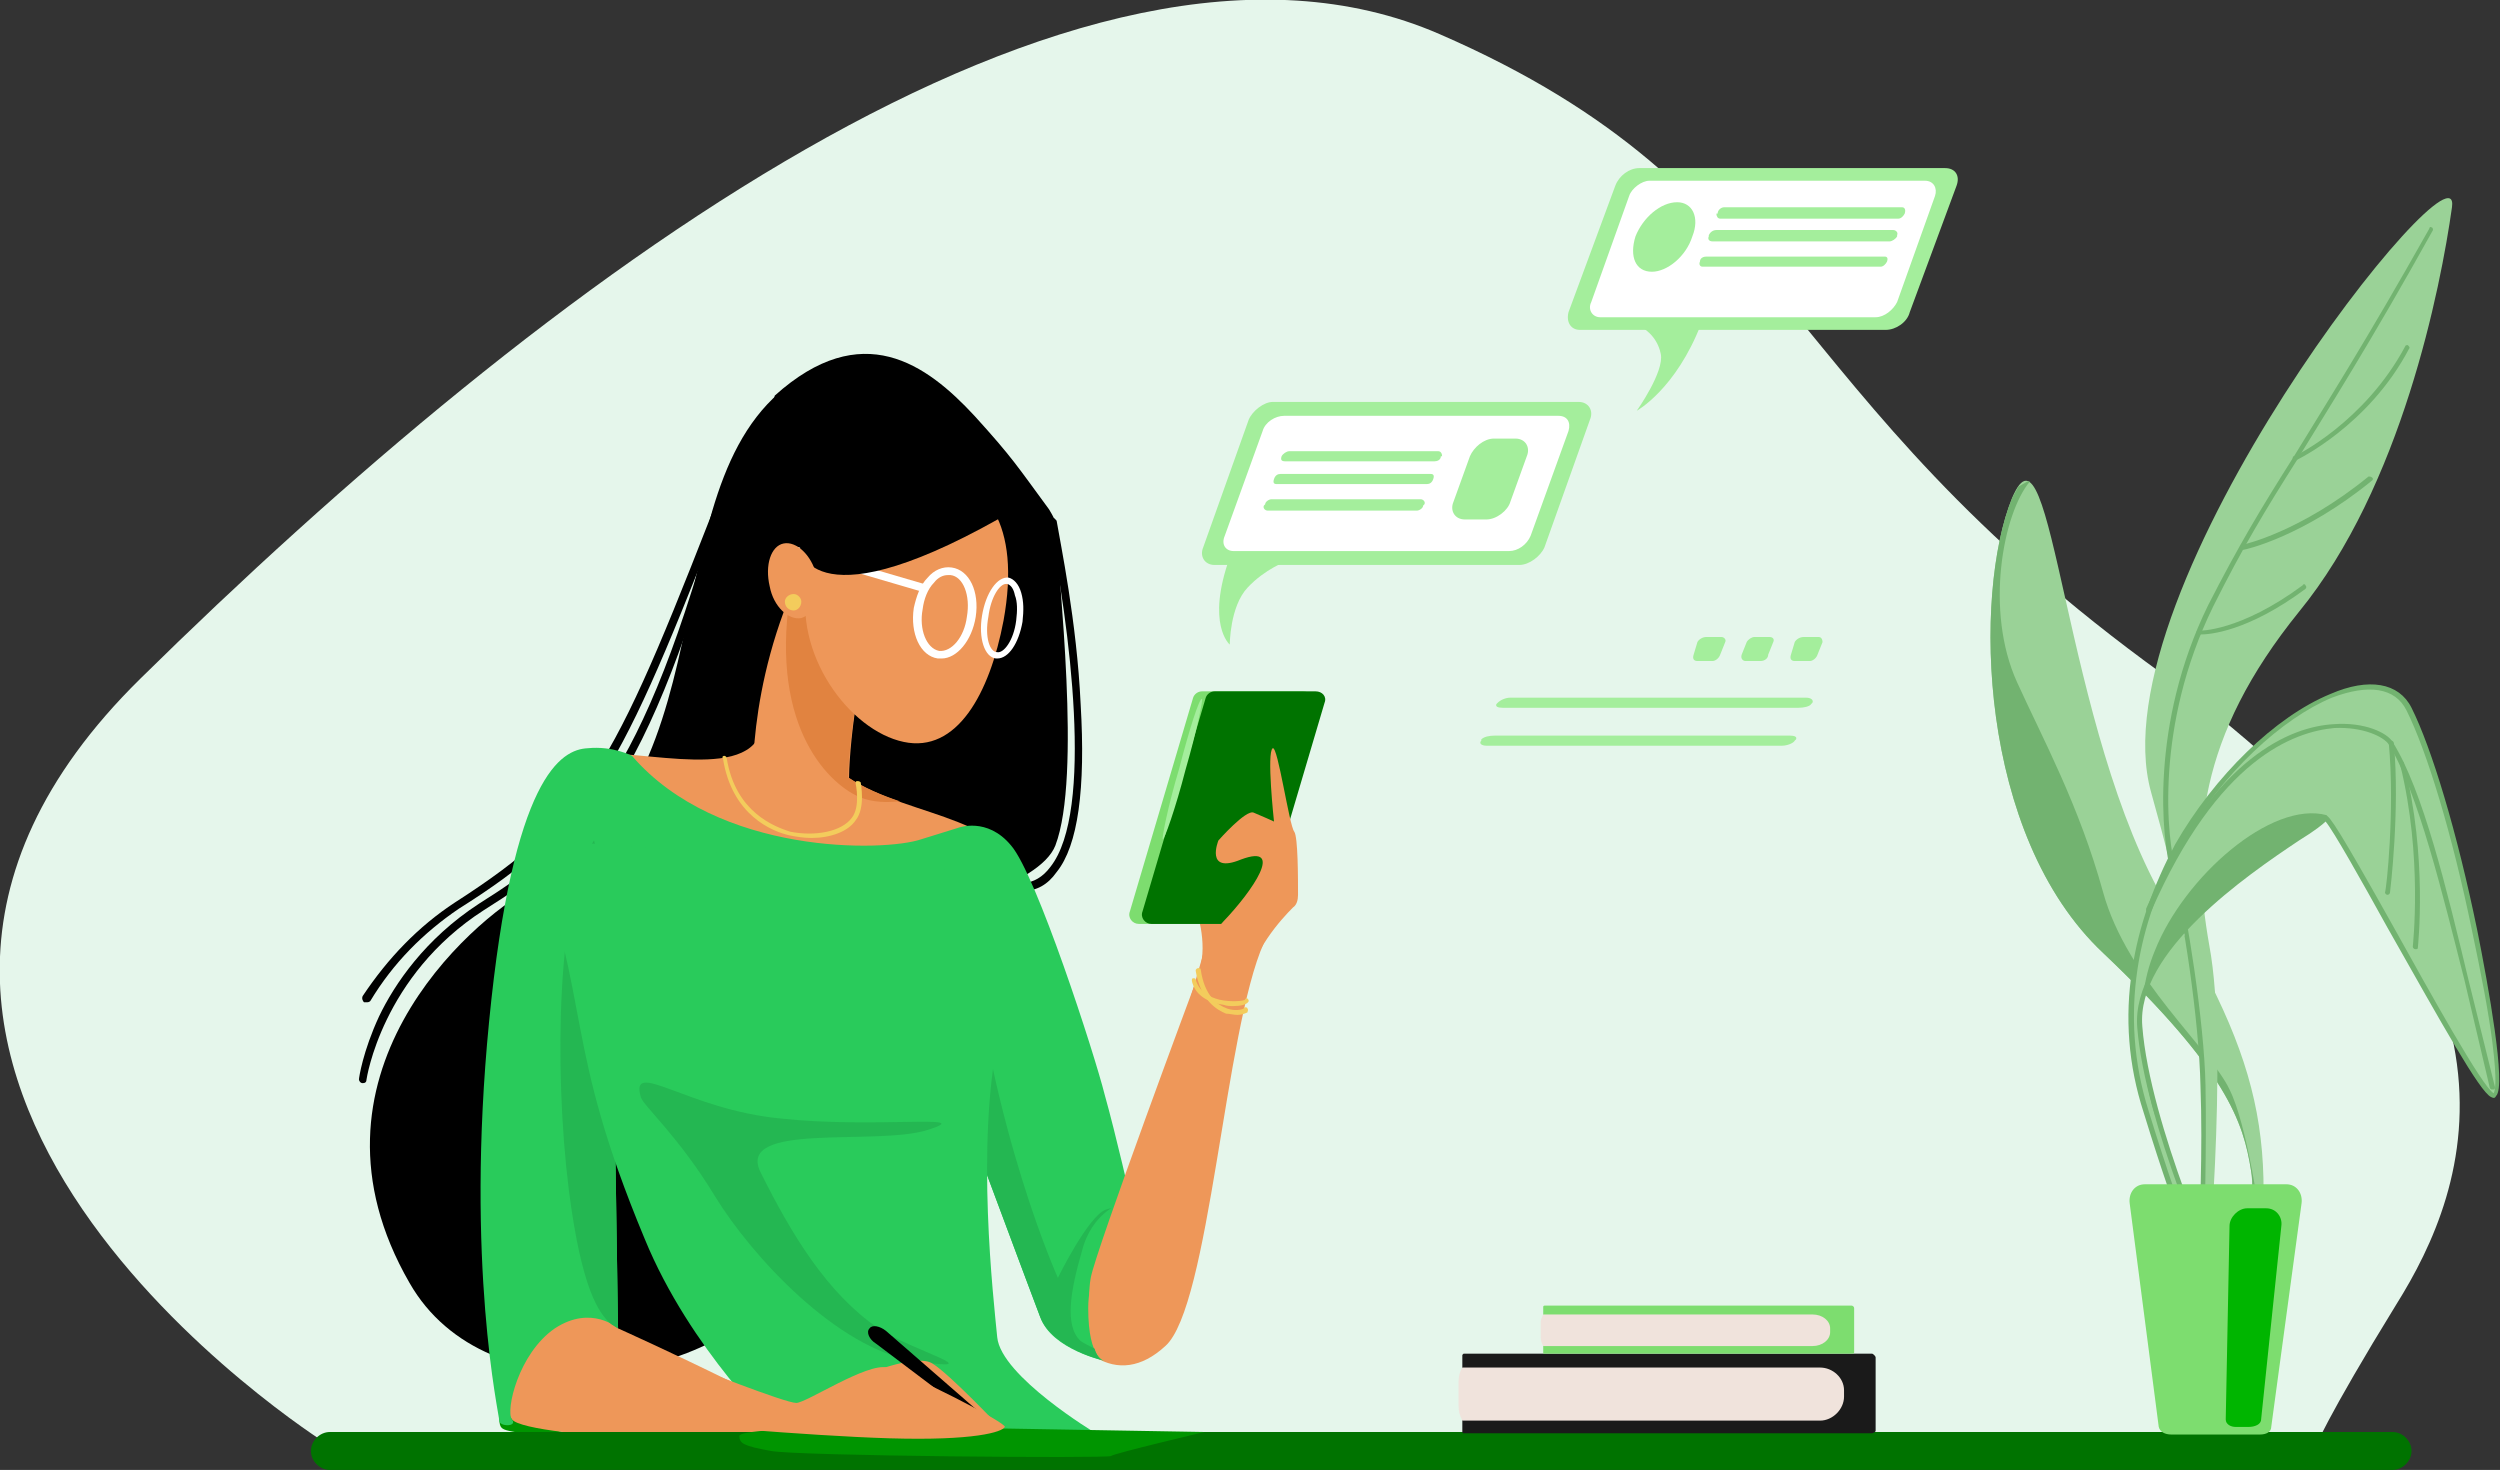 <?xml version="1.0" encoding="UTF-8"?>
<!DOCTYPE svg PUBLIC "-//W3C//DTD SVG 1.1//EN" "http://www.w3.org/Graphics/SVG/1.1/DTD/svg11.dtd">
<!-- Creator: CorelDRAW X7 -->
<svg xmlns="http://www.w3.org/2000/svg" xml:space="preserve" width="1.978in" height="1.163in" version="1.1" style="shape-rendering:geometricPrecision; text-rendering:geometricPrecision; image-rendering:optimizeQuality; fill-rule:evenodd; clip-rule:evenodd"
viewBox="0 0 1978 1163"
 xmlns:xlink="http://www.w3.org/1999/xlink">
 <rect x="0" y="0" width="1978" height="1163" fill="#333333" stroke="none"/>
 <defs>
  <style type="text/css">
   <![CDATA[
    .fil1 {fill:black;fill-rule:nonzero}
    .fil9 {fill:#007300;fill-rule:nonzero}
    .fil3 {fill:#009500;fill-rule:nonzero}
    .fil16 {fill:#00B500;fill-rule:nonzero}
    .fil12 {fill:#1A1A1A;fill-rule:nonzero}
    .fil5 {fill:#24B752;fill-rule:nonzero}
    .fil4 {fill:#29CB5B;fill-rule:nonzero}
    .fil15 {fill:#72B370;fill-rule:nonzero}
    .fil8 {fill:#7DDD6F;fill-rule:nonzero}
    .fil14 {fill:#9AD297;fill-rule:nonzero}
    .fil10 {fill:#A4EE9C;fill-rule:nonzero}
    .fil6 {fill:#E18340;fill-rule:nonzero}
    .fil0 {fill:#E5F6EB;fill-rule:nonzero}
    .fil2 {fill:#EE9759;fill-rule:nonzero}
    .fil13 {fill:#F0E3DC;fill-rule:nonzero}
    .fil7 {fill:#F3CC5C;fill-rule:nonzero}
    .fil11 {fill:white;fill-rule:nonzero}
   ]]>
  </style>
 </defs>
 <g id="Layer_x0020_1">
  <g id="_427347832">
   <path class="fil0" d="M258 1142c0,0 -465,-292 -147,-605 318,-313 743,-634 1028,-510 285,124 260,281 573,507 313,227 241,407 184,498 -56,91 -65,115 -65,115l-1573 -5z"/>
   <path class="fil1" d="M613 313c69,-62 120,-25 158,16 30,33 34,40 59,74 3,5 6,10 6,16 1,38 20,195 -1,250 -25,63 -330,92 -330,92l108 -448z"/>
   <path class="fil1" d="M809 705c-2,0 -3,-1 -3,-3 0,-2 1,-3 3,-3 9,-1 16,-5 22,-13 35,-44 15,-192 -1,-272 -1,-2 0,-4 2,-4 2,-1 3,1 4,2 3,18 16,80 19,145 4,67 -2,112 -19,133 -7,10 -16,15 -27,15 0,0 0,0 0,0z"/>
   <path class="fil1" d="M639 295c-132,73 -51,320 -219,408 -47,25 -190,149 -96,312 61,107 244,84 305,-10 60,-95 10,-710 10,-710z"/>
   <path class="fil1" d="M287 857c0,0 0,0 0,0 -2,0 -3,-2 -3,-3 0,-1 3,-22 16,-50 12,-25 36,-61 79,-89 78,-49 130,-96 191,-326 0,-1 2,-2 3,-2 2,1 3,2 3,4 -30,111 -59,186 -92,236 -31,47 -63,69 -101,93 -81,52 -93,134 -93,134 0,2 -1,3 -3,3z"/>
   <path class="fil1" d="M290 793c-1,0 -1,0 -2,0 -1,-1 -2,-3 -1,-5 20,-30 44,-55 73,-74 109,-70 127,-111 217,-343 1,-2 3,-3 4,-2 2,1 3,3 2,4 -45,116 -72,184 -101,233 -32,51 -68,81 -119,113 -28,19 -52,43 -70,73 -1,1 -2,1 -3,1z"/>
   <path class="fil2" d="M635 449c-46,95 -39,180 -39,180 0,0 5,34 27,41 21,7 50,-14 49,-42 -2,-28 7,-97 17,-121 11,-25 -54,-58 -54,-58z"/>
   <path class="fil3" d="M394 1107c3,25 -4,23 19,27 23,5 64,-11 64,-11l-46 -85 -37 69z"/>
   <path class="fil2" d="M602 579c-13,42 -110,9 -144,19 -34,10 -63,152 -68,279 -5,128 2,229 15,246 13,16 226,22 245,16 19,-7 -161,-88 -161,-88 0,0 -12,-148 3,-224 14,-76 145,-176 145,-176l-35 -72z"/>
   <path class="fil2" d="M647 592c34,51 123,45 153,87 31,42 95,272 95,272l68 -234c0,0 55,-9 37,29 -31,69 -43,288 -78,319 -38,35 -76,7 -98,-54 -20,-59 -72,-185 -109,-234 -37,-48 -78,-126 -78,-126l10 -59z"/>
   <path class="fil4" d="M500 598c68,79 200,76 229,66 29,-9 29,-9 29,-9 0,0 23,-9 42,14 20,23 66,165 74,197 9,32 21,85 21,85 0,0 -34,42 -34,84 0,42 14,42 14,42 0,0 -43,-9 -52,-35 -10,-26 -97,-260 -97,-260l-241 5 4 264c0,0 -21,-19 -50,0 -29,20 -39,65 -34,72 5,6 -10,6 -10,1 0,-5 -27,-123 -8,-316 19,-194 57,-215 78,-216 20,-2 35,6 35,6z"/>
   <path class="fil3" d="M866 1074c0,0 0,0 0,0 0,0 0,0 0,0z"/>
   <path class="fil5" d="M875 957c-14,5 -38,54 -38,54 0,0 -53,-117 -70,-280l-19 111c27,71 68,182 75,200 9,23 44,33 49,34 -1,0 -4,-2 -6,-9 -2,-1 -10,-5 -11,-6 -13,-12 -8,-40 1,-71 8,-32 33,-37 19,-33z"/>
   <path class="fil5" d="M497 787l-27 -122c-29,41 -32,180 -20,276 10,79 24,99 34,107 3,2 5,3 5,3l-4 -264 12 0z"/>
   <path class="fil4" d="M420 664c49,133 25,160 90,316 36,88 106,154 106,154 0,0 57,14 128,9 71,-4 123,-9 123,-9 0,0 -75,-45 -78,-76 -3,-31 -17,-152 1,-238 14,-68 -45,-135 -45,-135l-98 -5 -227 -16z"/>
   <path class="fil5" d="M507 868c-9,-31 37,10 111,17 74,8 157,-4 116,9 -41,13 -153,-7 -132,34 24,48 52,95 93,123 27,18 92,35 29,26 -62,-10 -129,-83 -158,-130 -29,-48 -57,-72 -59,-79z"/>
   <path class="fil6" d="M671 615c1,-32 9,-87 18,-108 8,-18 -24,-40 -42,-51l-15 -1c-3,6 -5,11 -7,16 -16,107 33,151 56,160 10,4 21,4 31,3 -15,-5 -29,-11 -41,-19z"/>
   <path class="fil7" d="M642 663c-6,0 -12,-1 -17,-2 -14,-3 -46,-16 -53,-61 -1,-1 0,-2 1,-2 1,0 2,1 2,2 7,43 38,54 50,58 20,4 41,0 49,-11 7,-9 3,-27 3,-27 0,-1 0,-2 1,-2 1,0 2,0 3,1 0,1 4,20 -4,30 -6,9 -20,14 -35,14z"/>
   <path class="fil2" d="M794 491c-11,58 -37,105 -79,96 -43,-9 -88,-70 -76,-128 12,-57 56,-97 99,-88 42,9 70,43 56,120z"/>
   <path class="fil2" d="M946 777c0,0 -79,212 -83,234 -4,22 4,36 6,36 2,0 69,-115 69,-115l8 -155z"/>
   <path class="fil2" d="M949 767c7,-21 -3,-49 -3,-49l28 4 -25 45z"/>
   <path class="fil8" d="M981 731l-80 0c-5,0 -9,-5 -7,-10l50 -169c1,-3 4,-5 7,-5l80 0c5,0 9,4 7,9l-50 169c-1,3 -4,6 -7,6z"/>
   <path class="fil9" d="M991 731l-80 0c-5,0 -9,-5 -7,-10l50 -169c1,-3 4,-5 7,-5l80 0c5,0 9,4 7,9l-50 169c-1,3 -4,6 -7,6z"/>
   <path class="fil10" d="M933 608c-9,30 -14,56 -13,56 1,1 10,-24 18,-55 9,-31 14,-56 13,-56 -2,-1 -10,24 -18,55z"/>
   <path class="fil2" d="M987 781c3,-28 27,-54 36,-63 3,-2 4,-6 4,-10 0,-13 0,-46 -3,-50 -4,-5 -13,-68 -17,-66 -5,3 1,58 1,58 0,0 -11,-5 -16,-7 -6,-3 -28,22 -28,22 0,0 -11,27 18,15 35,-13 9,25 -14,49 -19,20 -3,25 -3,25l15 -1 7 28z"/>
   <path class="fil7" d="M979 803c-3,0 -6,-1 -9,-1 -7,-3 -20,-10 -24,-34 0,-1 1,-2 2,-2 1,0 2,0 2,1 3,21 13,28 21,31 6,2 11,1 13,0 0,0 0,-1 1,-1 1,0 2,0 2,1 1,1 0,2 0,3 -2,1 -5,2 -8,2z"/>
   <path class="fil7" d="M976 796c-3,0 -5,0 -8,-1 -14,-2 -23,-9 -25,-19 0,-1 0,-2 1,-2 1,0 2,0 2,1 3,10 11,14 19,16 9,2 19,1 20,0 0,-1 1,-1 2,-1 1,1 1,2 1,2 -1,3 -7,4 -12,4z"/>
   <path class="fil11" d="M750 455c-4,0 -8,2 -11,6 -5,5 -8,13 -9,21 -3,16 3,31 13,33 10,1 20,-11 22,-27 3,-17 -3,-32 -13,-33 0,0 -1,0 -2,0zm-5 66c-1,0 -2,0 -3,0 -14,-2 -22,-20 -19,-40 2,-9 5,-18 11,-24 5,-6 12,-9 19,-8 14,2 22,19 19,39 -3,19 -15,33 -27,33z"/>
   <path class="fil11" d="M796 462c-5,0 -12,10 -14,26 -3,16 1,28 7,28 5,1 13,-9 15,-25 1,-8 1,-15 -1,-20 -1,-5 -3,-8 -6,-9 0,0 0,0 -1,0zm-7 59c0,0 -1,0 -1,0 -9,-1 -14,-16 -11,-34 3,-18 12,-31 21,-30 4,1 8,5 10,12 2,7 2,14 1,23 -3,17 -11,29 -20,29z"/>
   <path class="fil11" d="M730 468c-1,0 -1,0 -1,0l-106 -31c-1,0 -2,-2 -2,-3 1,-2 2,-3 4,-3l106 31c1,0 2,2 2,3 -1,2 -2,3 -3,3z"/>
   <path class="fil1" d="M805 402c-163,96 -172,32 -172,32l10 -92 96 5 66 55z"/>
   <path class="fil2" d="M646 455c3,16 -2,31 -12,34 -10,2 -22,-9 -25,-25 -4,-17 1,-32 11,-34 10,-2 22,9 26,25z"/>
   <path class="fil7" d="M634 476c0,4 -3,7 -6,7 -4,0 -7,-3 -7,-7 0,-3 3,-6 7,-6 3,0 6,3 6,6z"/>
   <path class="fil9" d="M1893 1163l-1632 0c-8,0 -15,-7 -15,-15 0,-8 7,-15 15,-15l1632 0c8,0 15,7 15,15 0,8 -7,15 -15,15z"/>
   <path class="fil3" d="M648 1130c0,0 -62,1 -63,6 0,6 3,8 25,12 21,4 267,6 269,4 2,-2 74,-19 74,-19l-172 -3 -133 0z"/>
   <path class="fil2" d="M681 1089c0,0 44,-19 57,-10 13,8 51,48 51,48l-108 -38z"/>
   <path class="fil1" d="M786 1130c-1,1 -2,2 -3,1l-90 -68c-5,-3 -8,-9 -5,-12 2,-3 8,-2 13,2l85 74c1,1 1,2 0,3z"/>
   <path class="fil2" d="M548 1081c0,0 73,29 82,29 8,0 56,-32 72,-28 17,4 95,44 93,47 -2,4 -24,11 -91,9 -67,-2 -175,-12 -175,-12l19 -45z"/>
   <path class="fil12" d="M1481 1134l-323 0c0,0 -1,0 -1,-1l0 -61c0,0 1,-1 1,-1l323 0c1,0 3,2 3,3l0 58c0,1 -2,2 -3,2z"/>
   <path class="fil13" d="M1440 1082l-283 0c-2,3 -3,7 -3,11l0 19c0,5 1,8 3,12l283 0c10,0 19,-9 19,-19l0 -5c0,-10 -9,-18 -19,-18z"/>
   <path class="fil8" d="M1465 1071l-243 0c0,0 -1,0 -1,0l0 -37c0,-1 1,-1 1,-1l243 0c1,0 2,1 2,2l0 35c0,1 -1,1 -2,1z"/>
   <path class="fil13" d="M1434 1040l-213 0c-1,2 -2,4 -2,6l0 12c0,3 1,5 2,7l213 0c8,0 14,-5 14,-11l0 -3c0,-6 -6,-11 -14,-11z"/>
   <path class="fil10" d="M1492 261l-242 0c-7,0 -11,-6 -9,-14l37 -100c3,-8 11,-14 19,-14l242 0c8,0 12,6 9,14l-37 100c-2,8 -11,14 -19,14z"/>
   <path class="fil11" d="M1484 251l-218 0c-6,0 -10,-6 -7,-12l30 -84c2,-6 10,-12 16,-12l218 0c7,0 10,6 8,12l-30 84c-3,6 -10,12 -17,12z"/>
   <path class="fil10" d="M1346 256c-20,52 -51,69 -51,69 0,0 22,-31 19,-45 -3,-15 -15,-21 -15,-21l47 -3z"/>
   <path class="fil10" d="M1502 173l-141 0c-2,0 -3,-2 -3,-4l1 0c0,-3 3,-5 5,-5l141 0c2,0 3,2 2,5l0 0c-1,2 -3,4 -5,4z"/>
   <path class="fil10" d="M1495 191l-140 0c-3,0 -4,-2 -3,-4l0 -1c1,-2 3,-4 6,-4l140 0c2,0 4,2 3,4l0 1c-1,2 -4,4 -6,4z"/>
   <path class="fil10" d="M1488 211l-141 0c-2,0 -3,-2 -2,-4l0 0c0,-3 3,-4 5,-4l141 0c2,0 3,1 2,4l0 0c-1,2 -3,4 -5,4z"/>
   <path class="fil10" d="M1339 187c-5,16 -20,28 -32,28 -13,0 -18,-12 -13,-28 6,-15 20,-27 33,-27 12,0 18,12 12,27z"/>
   <path class="fil10" d="M1355 523l-12 0c-3,0 -4,-2 -3,-5l3 -10c1,-2 4,-4 7,-4l12 0c2,0 4,2 3,4l-4 10c-1,3 -4,5 -6,5z"/>
   <path class="fil10" d="M1393 523l-12 0c-2,0 -4,-2 -3,-5l4 -10c1,-2 4,-4 6,-4l12 0c3,0 4,2 3,4l-4 10c0,3 -3,5 -6,5z"/>
   <path class="fil10" d="M1432 523l-12 0c-3,0 -4,-2 -3,-5l3 -10c1,-2 4,-4 7,-4l12 0c2,0 3,2 3,4l-4 10c-1,3 -4,5 -6,5z"/>
   <path class="fil10" d="M1202 447l-241 0c-8,0 -12,-7 -9,-14l36 -101c3,-7 12,-14 19,-14l242 0c8,0 12,7 9,14l-36 101c-3,7 -12,14 -20,14z"/>
   <path class="fil11" d="M1194 436l-218 0c-6,0 -10,-5 -7,-12l30 -83c2,-7 10,-12 17,-12l217 0c7,0 10,5 8,12l-30 83c-3,7 -10,12 -17,12z"/>
   <path class="fil10" d="M973 441c-19,53 0,69 0,69 0,0 0,-30 14,-45 14,-15 31,-21 31,-21l-45 -3z"/>
   <path class="fil10" d="M1135 365l-118 0c-3,0 -4,-1 -3,-4l0 0c1,-2 4,-4 6,-4l118 0c2,0 3,2 3,4l-1 0c0,3 -3,4 -5,4z"/>
   <path class="fil10" d="M1129 383l-119 0c-2,0 -3,-1 -2,-4l0 0c1,-3 3,-4 5,-4l119 0c2,0 3,1 2,4l0 0c-1,3 -3,4 -5,4z"/>
   <path class="fil10" d="M1121 404l-118 0c-2,0 -4,-2 -3,-4l1 -1c0,-2 3,-4 5,-4l118 0c2,0 4,2 3,4l-1 1c0,2 -3,4 -5,4z"/>
   <path class="fil10" d="M1423 560l-234 0c-4,0 -6,-1 -5,-3l1 -1c2,-2 6,-4 10,-4l234 0c4,0 6,2 5,4l-1 1c-1,2 -6,3 -10,3z"/>
   <path class="fil10" d="M1410 590l-234 0c-4,0 -6,-2 -4,-4l0 -1c2,-2 6,-3 11,-3l233 0c4,0 6,1 5,3l-1 1c-1,2 -6,4 -10,4z"/>
   <path class="fil10" d="M1176 411l-17 0c-8,0 -12,-7 -9,-14l13 -36c3,-7 11,-14 19,-14l17 0c8,0 12,7 9,14l-13 36c-2,7 -11,14 -19,14z"/>
   <path class="fil14" d="M1774 1088c31,-171 24,-232 -59,-371 -83,-139 -91,-399 -123,-323 -31,76 -27,267 72,360 98,93 111,134 117,172 6,38 -14,154 -14,154l7 8z"/>
   <path class="fil15" d="M1790 978c0,-1 0,-1 0,-2 -2,-14 -12,-86 -26,-114 -15,-32 -81,-87 -100,-156 -19,-69 -48,-122 -68,-166 -26,-57 -11,-134 10,-159 -1,0 -1,0 -2,0l-7 4c-1,2 -3,5 -5,9 -31,76 -27,267 72,360 98,93 111,134 117,172 2,10 1,26 0,44l9 8z"/>
   <path class="fil14" d="M1732 1058c23,-201 15,-270 -30,-431 -45,-160 247,-526 238,-463 -9,64 -40,221 -121,320 -80,99 -86,179 -71,264 16,85 -3,282 -3,282l-9 36 -4 -8z"/>
   <path class="fil15" d="M1742 974c0,0 0,0 0,0 -1,0 -2,0 -2,-2 0,0 3,-62 1,-113 -1,-51 -14,-138 -23,-168 -8,-27 -17,-118 29,-212 24,-47 42,-77 68,-118 25,-41 57,-91 107,-180 0,-1 1,-2 2,-1 1,0 1,2 1,2 -50,90 -82,140 -107,181 -26,41 -44,71 -67,117 -46,94 -37,184 -29,210 8,31 22,118 23,169 1,51 -1,113 -1,114 0,1 -1,1 -2,1z"/>
   <path class="fil14" d="M1739 1130c14,-134 16,-68 -41,-251 -66,-208 169,-394 208,-318 38,76 83,313 66,305 -17,-7 -129,-228 -132,-219 -4,10 -153,87 -147,165 6,79 63,204 63,204l-1 115 -16 -1z"/>
   <path class="fil15" d="M1741 1125l12 1 1 -109c-3,-8 -57,-128 -63,-204 -5,-62 84,-122 126,-151 10,-7 20,-14 21,-15 0,-1 1,-2 2,-2 3,0 11,12 53,87 30,54 71,128 80,133 1,-2 3,-8 -1,-40 -3,-24 -9,-55 -16,-88 -16,-78 -36,-143 -52,-175 -9,-18 -30,-21 -59,-10 -77,32 -194,172 -145,327 15,49 26,79 34,101 18,50 18,50 11,108 -1,10 -2,22 -4,37zm14 5c0,0 0,0 -1,0l-15 -2c0,0 -1,0 -1,0 -1,-1 -1,-1 -1,-2 2,-15 3,-28 5,-39 6,-57 6,-57 -12,-106 -8,-22 -19,-52 -34,-101 -12,-37 -15,-75 -9,-113 5,-34 17,-67 34,-99 31,-54 79,-101 123,-119 30,-13 54,-9 64,11 16,32 36,98 52,176 9,45 23,123 15,131 -1,2 -2,2 -4,1 -9,-4 -39,-58 -82,-134 -21,-38 -43,-77 -49,-84 -2,2 -8,7 -21,15 -42,28 -129,88 -124,147 6,78 62,202 63,203 0,1 0,1 0,1l-1 112c0,0 -1,1 -1,1 0,1 -1,1 -1,1z"/>
   <path class="fil8" d="M1788 1135l-70 0c-5,0 -9,-2 -10,-6l-23 -177c-1,-8 4,-15 12,-15l112 0c8,0 13,7 12,15l-24 177c0,4 -4,6 -9,6z"/>
   <path class="fil16" d="M1779 1129l-10 0c-4,0 -8,-2 -8,-6l3 -153c0,-7 7,-14 14,-14l15 0c8,0 13,7 12,14l-16 153c0,4 -5,6 -10,6z"/>
   <path class="fil15" d="M1705 882l1 -2c-4,-17 -8,-33 -11,-48 3,29 10,50 10,50z"/>
   <path class="fil15" d="M1705 752c-5,12 -8,24 -9,35 21,-67 136,-129 143,-139l2 -3c-44,-12 -113,49 -136,107z"/>
   <path class="fil15" d="M1972 862c-1,0 -1,0 -2,-1l-20 -85c-17,-67 -37,-150 -60,-187 -4,-6 -20,-14 -43,-13 -32,3 -92,24 -145,145 -1,1 -2,1 -3,1 -1,0 -1,-2 -1,-3 54,-122 116,-144 148,-146 25,-2 43,7 47,14 24,38 43,117 60,188l21 85c0,1 0,2 -1,2 0,0 0,0 -1,0z"/>
   <path class="fil15" d="M1911 751c0,0 0,0 0,0 -1,0 -2,-1 -2,-2 0,-1 8,-71 -10,-144 -1,-1 0,-2 1,-2 1,-1 2,0 2,1 19,74 11,145 11,146 0,1 -1,1 -2,1z"/>
   <path class="fil15" d="M1889 708c0,0 0,0 0,0 -1,0 -2,-1 -2,-2 1,-1 8,-65 3,-118 0,-1 0,-2 2,-2 1,0 2,1 2,2 5,53 -3,118 -3,118 0,1 -1,2 -2,2z"/>
   <path class="fil15" d="M1816 365c-1,0 -2,-1 -2,-2 0,-1 0,-2 1,-2 1,0 56,-27 88,-87 0,-1 2,-1 2,-1 1,1 2,2 1,3 -32,61 -89,88 -89,88 -1,0 -1,1 -1,1z"/>
   <path class="fil15" d="M1775 435c-1,0 -2,-1 -2,-2 0,-1 0,-2 1,-2 1,0 46,-10 100,-54 1,0 2,0 3,1 1,1 0,2 0,2 -55,45 -101,55 -102,55 0,0 0,0 0,0z"/>
   <path class="fil15" d="M1741 502c-1,0 -1,0 -1,0 -1,0 -2,-1 -2,-2 0,-1 1,-2 2,-1 0,0 32,1 82,-36 0,-1 2,-1 2,0 1,1 1,2 0,3 -46,34 -76,36 -83,36z"/>
  </g>
 </g>
</svg>
